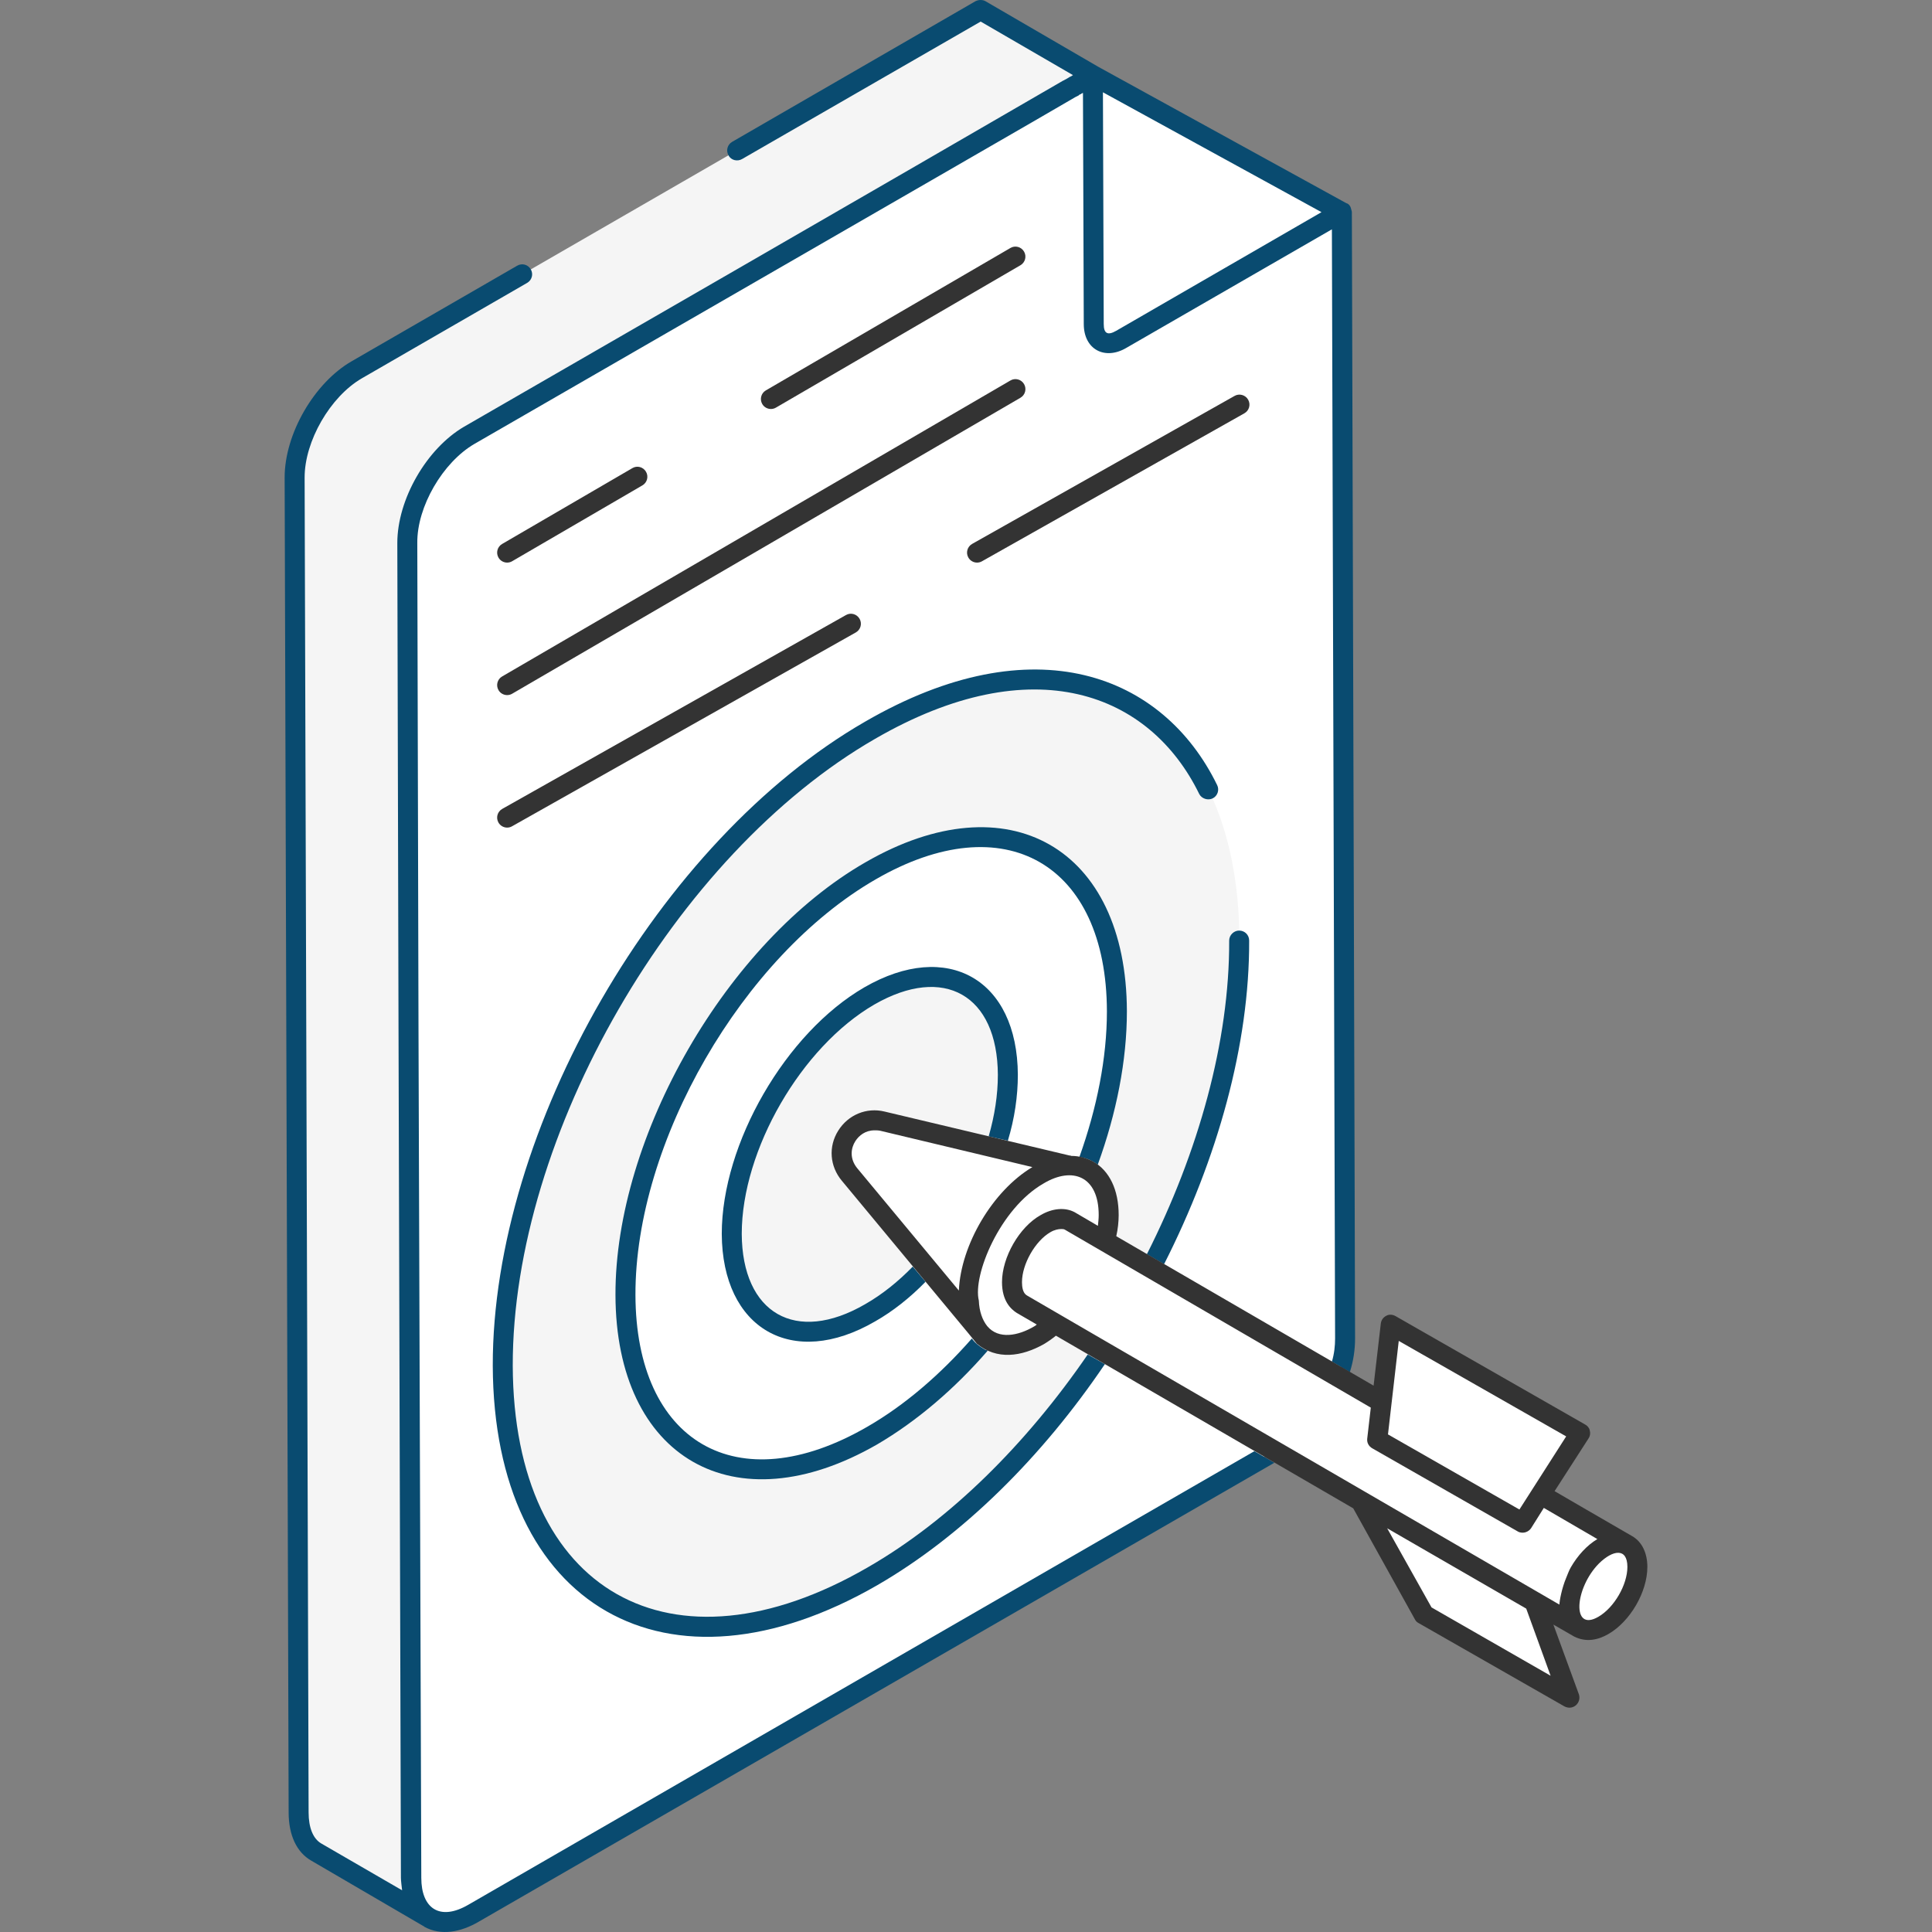 <svg width="140" height="140" viewBox="0 0 140 140" fill="none" xmlns="http://www.w3.org/2000/svg">
<rect x="0" y="0" width="140" height="140" fill="#808080" stroke="none"/>
<path d="M79.204 5.455L97.249 15.356L81.24 24.599C80.149 25.228 79.259 24.742 79.255 23.489L79.204 5.455Z" fill="white"/>
<path d="M81.238 24.599L97.247 15.357L97.478 96.988C97.487 99.856 95.46 103.345 92.964 104.786L34.309 138.651C31.813 140.092 29.791 138.94 29.783 136.072L29.509 39.337C29.501 36.47 31.509 32.991 34.005 31.55L79.202 5.455L79.254 23.489C79.258 24.742 80.148 25.229 81.238 24.599Z" fill="white"/>
<path d="M53.411 10.895L71.054 0.712L79.219 5.46L33.994 31.547C31.503 32.995 29.506 36.469 29.506 39.336L29.796 136.07C29.796 137.489 30.288 138.502 31.098 138.965L22.934 134.217C22.123 133.753 21.631 132.74 21.631 131.321L21.341 34.587C21.341 31.721 23.339 28.247 25.858 26.799L37.849 19.877" fill="#F5F5F5"/>
<path d="M63.048 52.901C77.758 44.408 89.765 51.251 89.813 68.154C89.861 85.069 77.932 105.732 63.222 114.224C48.502 122.723 36.495 115.88 36.447 98.965C36.398 82.063 48.328 61.4 63.048 52.901Z" fill="#F5F5F5"/>
<path d="M63.074 63.094C72.891 57.425 80.909 61.995 80.941 73.275C80.973 84.567 73.007 98.365 63.19 104.033C53.364 109.706 45.345 105.137 45.314 93.845C45.281 82.564 53.247 68.767 63.074 63.094Z" fill="white"/>
<path d="M63.008 72.163C68.522 68.98 73.015 71.54 73.033 77.876C73.051 84.212 68.588 91.953 63.073 95.137C57.559 98.32 53.058 95.755 53.04 89.419C53.022 83.083 57.495 75.347 63.008 72.163Z" fill="#F5F5F5"/>
<path d="M97.961 15.345C97.903 15.172 97.903 14.882 97.614 14.737C97.585 14.737 97.585 14.737 97.585 14.737L79.576 4.835L71.411 0.087C71.208 -0.029 70.918 -0.029 70.687 0.087L53.054 10.278C52.707 10.481 52.591 10.915 52.794 11.263C52.967 11.61 53.431 11.726 53.778 11.523L71.063 1.563L77.751 5.443C77.665 5.501 77.578 5.559 77.491 5.588C77.404 5.646 77.317 5.704 77.143 5.79C77.114 5.819 77.085 5.819 77.028 5.848C74.683 7.209 65.359 12.623 33.626 30.922C30.905 32.515 28.791 36.191 28.791 39.347L28.878 74.497L29.052 136.081C29.052 136.284 29.11 136.718 29.139 136.979L23.29 133.591C22.682 133.244 22.363 132.433 22.363 131.333L22.074 34.599C22.074 31.964 23.927 28.75 26.214 27.419L38.201 20.498C38.548 20.296 38.664 19.861 38.462 19.514C38.259 19.167 37.825 19.051 37.477 19.253L25.49 26.174C22.769 27.737 20.626 31.443 20.626 34.599L20.916 131.333C20.916 132.983 21.495 134.228 22.566 134.836L30.702 139.584H30.731V139.613C31.976 140.308 33.424 139.99 34.669 139.266L92.344 105.998L90.896 105.158L33.945 138.021C31.86 139.237 30.529 138.281 30.529 136.081L30.326 74.497L30.239 39.347C30.21 36.712 32.092 33.498 34.38 32.167C66.749 13.492 75.812 8.28 77.926 7.035L78.157 6.919C78.186 6.89 78.215 6.861 78.273 6.832H78.302C78.331 6.832 78.331 6.803 78.331 6.803C78.447 6.745 78.447 6.745 78.447 6.745C78.447 6.716 78.476 6.745 78.476 6.745L78.534 23.48C78.534 25.333 80.068 26.115 81.603 25.218L96.514 16.618L96.746 96.993C96.746 97.514 96.688 98.093 96.514 98.672L97.817 99.425C98.078 98.614 98.194 97.775 98.194 96.993L97.961 15.345ZM80.878 23.974C80.27 24.321 79.981 24.176 79.981 23.481L79.923 6.688L95.76 15.374L80.878 23.974Z" fill="#094B70"/>
<path d="M78.82 98.153L80.065 98.848C75.519 105.565 69.787 111.269 63.59 114.859C48.332 123.661 35.766 116.423 35.708 98.964C35.679 81.823 47.753 60.89 62.693 52.291C74.94 45.197 84.292 48.874 88.201 56.894C88.374 57.242 88.23 57.676 87.882 57.85C87.535 58.024 87.072 57.879 86.898 57.531C83.337 50.235 74.882 46.905 63.416 53.536C48.882 61.903 37.127 82.286 37.156 98.964C37.214 115.381 48.65 121.808 62.866 113.585C68.86 110.14 74.39 104.609 78.82 98.153Z" fill="#094B70"/>
<path d="M90.519 68.156C90.547 75.684 88.231 83.965 84.352 91.609L83.107 90.885C86.841 83.502 89.1 75.453 89.071 68.156C89.071 67.751 89.418 67.433 89.795 67.433C90.2 67.433 90.519 67.751 90.519 68.156Z" fill="#094B70"/>
<path d="M62.724 62.481C52.677 68.243 44.57 82.344 44.599 93.838C44.628 105.651 53.198 110.631 63.563 104.667C66.43 102.987 69.18 100.642 71.583 97.863C71.468 97.834 71.381 97.805 71.293 97.747C70.946 97.544 70.656 97.313 70.425 96.994C68.138 99.6 65.561 101.829 62.839 103.393C53.372 108.865 46.075 104.465 46.047 93.839C46.017 82.778 53.806 69.286 63.447 63.727C72.799 58.313 80.183 62.598 80.211 73.281C80.211 76.669 79.488 80.288 78.214 83.85C78.561 83.879 78.88 83.994 79.198 84.168C79.314 84.226 79.43 84.313 79.546 84.4C80.907 80.665 81.659 76.843 81.659 73.281C81.63 61.439 73.06 56.517 62.724 62.481Z" fill="#094B70"/>
<path d="M62.638 71.544C56.934 74.845 52.302 82.865 52.302 89.409C52.331 96.27 57.398 99.253 63.42 95.75C64.694 95.026 65.939 94.041 67.069 92.883L66.142 91.783C65.071 92.883 63.913 93.81 62.697 94.504C57.659 97.429 53.779 95.171 53.75 89.409C53.75 83.328 58.064 75.858 63.362 72.789C68.4 69.894 72.28 72.094 72.309 77.885C72.309 79.333 72.078 80.839 71.643 82.344L73.033 82.663C73.525 81.042 73.757 79.42 73.757 77.885C73.727 70.965 68.661 68.07 62.638 71.544Z" fill="#094B70"/>
<path d="M77.526 84.47L63.93 81.243C61.7 80.714 60.078 83.327 61.541 85.091L70.682 96.111L77.526 84.47Z" fill="white"/>
<path d="M75.245 85.137C78.032 83.528 80.32 84.832 80.329 88.034C80.338 91.213 78.065 95.15 75.278 96.759C72.47 98.38 70.182 97.076 70.173 93.898C70.164 90.695 72.437 86.758 75.245 85.137Z" fill="white"/>
<path d="M109.599 111.744L113.718 123.032L103.18 117.014L95.884 103.912L109.599 111.744Z" fill="white"/>
<path d="M117.915 111.963C117.464 111.698 116.854 111.725 116.165 112.122C114.813 112.891 113.726 114.827 113.726 116.391C113.726 117.159 113.992 117.69 114.442 117.955L74.034 94.498C73.583 94.233 73.317 93.703 73.317 92.908C73.317 91.37 74.405 89.435 75.756 88.666C76.446 88.269 77.082 88.242 77.533 88.481L117.915 111.963Z" fill="white"/>
<path d="M116.166 112.122C117.537 111.331 118.641 111.979 118.645 113.535C118.649 115.111 117.553 116.991 116.182 117.782C114.828 118.564 113.724 117.954 113.72 116.379C113.715 114.823 114.812 112.904 116.166 112.122Z" fill="white"/>
<path d="M114.495 103.834L110.326 110.347L99.798 104.335L100.77 95.996L114.495 103.834Z" fill="white"/>
<path d="M118.284 111.321C116.151 110.093 112.358 107.884 112.652 108.053L115.113 104.231C115.229 104.057 115.257 103.854 115.2 103.652C115.171 103.479 115.026 103.305 114.852 103.218L101.128 95.371C100.926 95.256 100.665 95.227 100.462 95.342C100.23 95.459 100.086 95.661 100.057 95.922L99.536 100.409L80.89 89.581C81.005 89.06 81.063 88.538 81.063 88.046C81.063 86.222 80.397 84.833 79.21 84.167C78.718 83.906 78.197 83.761 77.618 83.761C77.589 83.732 77.531 83.732 77.502 83.732L64.097 80.547C62.794 80.229 61.462 80.779 60.738 81.937C60.014 83.095 60.13 84.513 60.998 85.556L70.148 96.587L70.785 97.369C72.226 98.57 74.022 98.313 75.649 97.398C75.939 97.224 76.228 97.021 76.517 96.79L98.059 109.298L102.547 117.376C102.604 117.491 102.72 117.578 102.836 117.636L113.375 123.658C113.99 123.966 114.602 123.405 114.417 122.79L112.564 117.723L114.07 118.591C114.907 119.011 115.763 118.864 116.549 118.409C118.138 117.492 119.378 115.35 119.374 113.535C119.372 112.526 118.974 111.719 118.284 111.321ZM101.359 97.167L113.491 104.087C113.304 104.379 109.886 109.725 110.103 109.385L100.578 103.942C100.638 103.422 101.409 96.74 101.359 97.167ZM61.983 82.69C62.243 82.284 62.707 81.908 63.373 81.908C63.489 81.908 63.634 81.908 63.778 81.937L74.81 84.572C71.944 86.28 69.627 90.189 69.482 93.519L62.099 84.63C61.549 83.935 61.664 83.182 61.983 82.69ZM74.925 96.124C73.795 96.791 72.362 97.085 71.538 96.096C71.19 95.662 70.959 95.024 70.93 94.242C70.475 92.412 72.455 87.573 75.62 85.759C77.718 84.502 79.616 85.233 79.616 88.046C79.616 88.307 79.587 88.568 79.558 88.828L77.878 87.844C77.183 87.468 76.257 87.555 75.417 88.046C73.854 88.915 72.609 91.116 72.609 92.91C72.609 94.3 73.275 94.879 73.68 95.14L75.128 95.98C75.07 96.038 74.983 96.096 74.925 96.124ZM112.362 121.43L103.734 116.479L100.52 110.746L110.596 116.566L112.362 121.43ZM74.404 93.866C74.115 93.693 74.057 93.258 74.057 92.91C74.057 91.608 75.012 89.928 76.112 89.291C76.402 89.118 76.691 89.06 76.894 89.06C77.01 89.06 77.097 89.06 77.184 89.118C93.545 98.634 99.699 102.215 99.333 102.002L99.073 104.26C99.044 104.55 99.188 104.81 99.449 104.955L109.988 110.978C110.075 111.035 110.22 111.064 110.336 111.064C110.567 111.064 110.799 110.948 110.944 110.746L111.871 109.269L115.751 111.527C114.996 111.977 114.322 112.718 113.829 113.572C113.687 113.817 113.599 114.081 113.49 114.34C113.176 115.088 113.009 115.982 113 116.275C76.372 95.021 74.112 93.696 74.404 93.866ZM115.826 117.157C113.859 118.301 114.11 115.065 115.869 113.293C116.856 112.32 117.922 112.125 117.927 113.538C117.929 114.84 116.968 116.497 115.826 117.157Z" fill="#333333"/>
<path d="M36.748 40.768C36.873 40.768 36.999 40.737 37.113 40.669L46.551 35.172C46.896 34.972 47.014 34.529 46.811 34.183C46.611 33.836 46.165 33.716 45.822 33.923L36.384 39.419C36.039 39.62 35.922 40.063 36.124 40.409C36.258 40.639 36.5 40.768 36.748 40.768Z" fill="#333333"/>
<path d="M55.862 29.637C55.986 29.637 56.112 29.606 56.227 29.538L73.946 19.22C74.291 19.019 74.409 18.576 74.206 18.23C74.004 17.883 73.559 17.765 73.217 17.97L55.497 28.289C55.152 28.489 55.035 28.932 55.237 29.279C55.371 29.509 55.613 29.637 55.862 29.637Z" fill="#333333"/>
<path d="M36.748 50.369C36.873 50.369 36.999 50.338 37.113 50.27L73.947 28.822C74.292 28.621 74.409 28.179 74.207 27.832C74.005 27.486 73.56 27.367 73.218 27.572L36.384 49.02C36.039 49.221 35.922 49.663 36.124 50.01C36.258 50.24 36.5 50.369 36.748 50.369Z" fill="#333333"/>
<path d="M62.29 44.844C62.092 44.493 61.649 44.369 61.304 44.568L36.394 58.616C36.044 58.813 35.922 59.254 36.118 59.602C36.251 59.838 36.497 59.971 36.748 59.971C36.87 59.971 36.992 59.941 37.103 59.877L62.016 45.829C62.364 45.633 62.487 45.192 62.29 44.844Z" fill="#333333"/>
<path d="M70.169 40.399C70.302 40.635 70.548 40.768 70.799 40.768C70.921 40.768 71.043 40.739 71.154 40.675L90.171 29.95C90.521 29.754 90.644 29.312 90.447 28.965C90.248 28.613 89.802 28.494 89.462 28.689L70.444 39.414C70.096 39.611 69.972 40.052 70.169 40.399Z" fill="#333333"/>
</svg>
